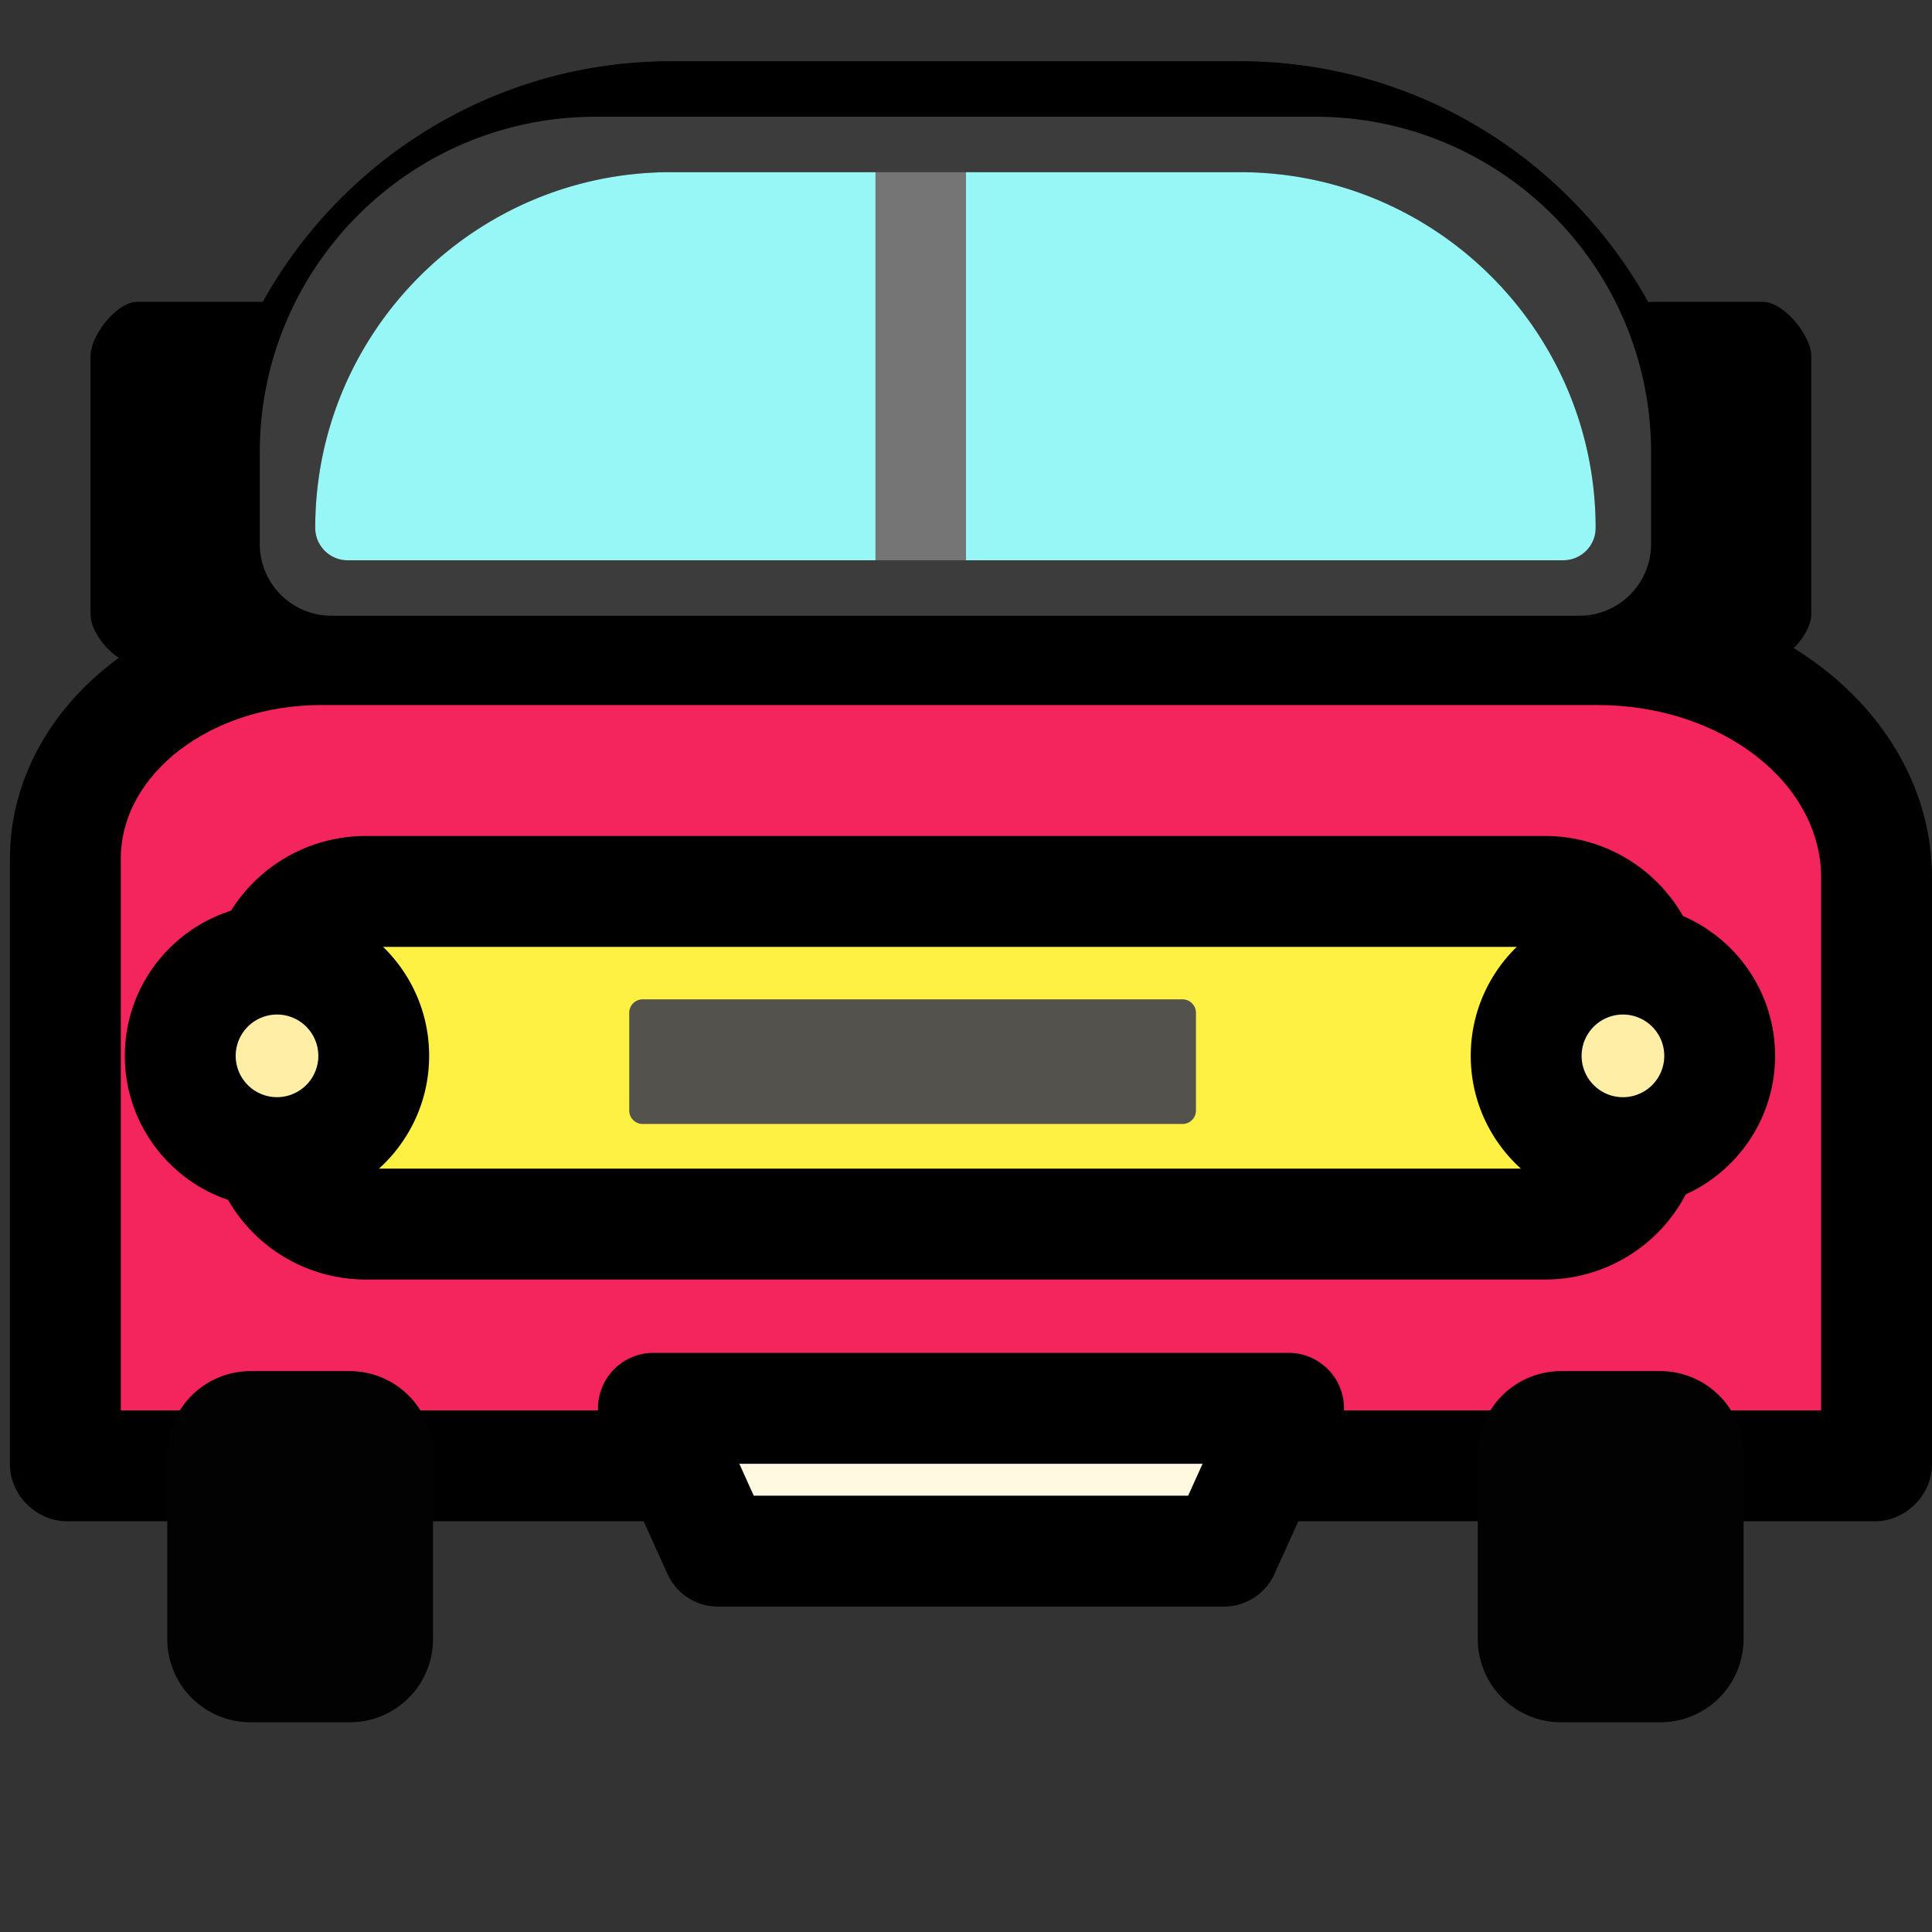 <?xml version="1.0" standalone="no"?><!DOCTYPE svg PUBLIC "-//W3C//DTD SVG 1.1//EN" "http://www.w3.org/Graphics/SVG/1.1/DTD/svg11.dtd"><svg t="1612678343720" class="icon" viewBox="0 0 1024 1024" version="1.1" xmlns="http://www.w3.org/2000/svg" p-id="8573" xmlns:xlink="http://www.w3.org/1999/xlink" width="48" height="48"><rect x="0" y="0" width="1024" height="1024" fill="#333333" stroke="none"/><defs><style type="text/css"></style></defs><path d="M837.104 326.352H175.68a38 38 0 0 1-38-38v-48.48c0-98.304 79.696-178 178-178h381.44c98.304 0 178 79.696 178 178v48.48a38.032 38.032 0 0 1-38.016 38z" fill="#43FFFF" p-id="8574"></path><path d="M828.576 355.728H184.208a76 76 0 0 1-75.904-75.904c0-136.384 110.944-247.344 247.296-247.344h301.584c136.384 0 247.312 110.944 247.312 247.296a76 76 0 0 1-75.92 75.952zM355.6 91.248c-103.968 0-188.528 84.576-188.528 188.528 0 9.472 7.696 17.184 17.136 17.184h644.368c9.472 0 17.152-7.696 17.152-17.136 0-103.984-84.576-188.576-188.544-188.576H355.6z" p-id="8575"></path><path d="M201.536 438.992H382.88v181.344H201.536z" fill="#FFDF40" p-id="8576"></path><path d="M382.88 649.728H201.536a29.376 29.376 0 0 1-29.376-29.376V439.008c0-16.224 13.152-29.376 29.376-29.376H382.88c16.224 0 29.376 13.152 29.376 29.376v181.344a29.376 29.376 0 0 1-29.376 29.376z m-151.968-58.768h122.576v-122.576h-122.576v122.576z" p-id="8577"></path><path d="M652.576 438.992H833.92v181.344H652.576z" fill="#FFDF40" p-id="8578"></path><path d="M833.904 649.728H652.576a29.376 29.376 0 0 1-29.376-29.376V439.008c0-16.224 13.168-29.376 29.376-29.376h181.328c16.224 0 29.376 13.152 29.376 29.376v181.344a29.36 29.36 0 0 1-29.376 29.376z m-151.952-58.768h122.56v-122.576h-122.56v122.576z" p-id="8579"></path><path d="M34.656 455.136v321.088c0 0.4 0.4 0.72 0.88 0.72h958.192c0.496 0 0.88-0.32 0.88-0.72V465.152c0-66.736-66.144-120.848-147.744-120.848H170.16c-74.848 0-135.504 49.616-135.504 110.832z" fill="#F4255C" p-id="8580"></path><path d="M993.744 806.32H35.536c-16.224 0-30.272-13.888-30.272-30.112V455.136c0-77.312 73.968-140.208 164.896-140.208h676.704c97.68 0 177.136 67.392 177.136 150.224v311.056c0 16.224-14.048 30.112-30.256 30.112zM64.032 747.552h901.2v-282.4c0-50.432-53.104-91.456-118.368-91.456H170.16c-58.512 0-106.128 36.544-106.128 81.44v292.416z" p-id="8581"></path><path d="M188.128 883.472h-58.08a12.048 12.048 0 0 1-12-12v-103.344c0-6.608 5.408-12 12-12h58.08c6.608 0 12 5.392 12 12v103.344c0 6.608-5.392 12-12 12z" fill="#020202" p-id="8582"></path><path d="M185.44 912.848H132.736a44.128 44.128 0 0 1-44.08-44.08v-97.968a44.144 44.144 0 0 1 44.08-44.08h52.688a44.128 44.128 0 0 1 44.08 44.08v97.968a44.112 44.112 0 0 1-44.064 44.08z m-38-58.752h23.312v-68.576H147.44v68.576z" fill="#020202" p-id="8583"></path><path d="M882.736 883.472h-58.08a12.048 12.048 0 0 1-12-12v-103.344c0-6.608 5.408-12 12-12h58.08c6.592 0 12 5.392 12 12v103.344c0 6.608-5.408 12-12 12z" fill="#020202" p-id="8584"></path><path d="M880.048 912.848h-52.704a44.144 44.144 0 0 1-44.08-44.08v-97.968a44.144 44.144 0 0 1 44.08-44.08h52.704a44.144 44.144 0 0 1 44.08 44.08v97.968a44.144 44.144 0 0 1-44.08 44.08z m-38.016-58.752h23.312v-68.576h-23.312v68.576z" fill="#020202" p-id="8585"></path><path d="M829.056 648.784H183.728a44.672 44.672 0 0 1-44.672-44.672V517.12a44.672 44.672 0 0 1 44.672-44.672h645.328a44.672 44.672 0 0 1 44.672 44.672v86.992a44.672 44.672 0 0 1-44.672 44.672z" fill="#FFF143" p-id="8586"></path><path d="M819.04 678.176H193.744a84.16 84.16 0 0 1-84.064-84.08v-66.944a84.16 84.16 0 0 1 84.064-84.064H819.04a84.16 84.16 0 0 1 84.064 84.064v66.944a84.16 84.16 0 0 1-84.064 84.08z m-625.296-176.32c-13.952 0-25.296 11.36-25.296 25.296v66.944c0 13.952 11.36 25.312 25.296 25.312H819.04c13.952 0 25.296-11.36 25.296-25.312v-66.944c0-13.952-11.344-25.296-25.296-25.296H193.744z" p-id="8587"></path><path d="M146.8 559.6m-51.264 0a51.264 51.264 0 1 0 102.528 0 51.264 51.264 0 1 0-102.528 0Z" fill="#FFEEA6" p-id="8588"></path><path d="M146.8 640.256c-44.464 0-80.64-36.176-80.64-80.656s36.176-80.656 80.64-80.656 80.656 36.176 80.656 80.656-36.192 80.656-80.656 80.656z m0-102.528a21.888 21.888 0 1 0 0.048 43.792 21.888 21.888 0 0 0-0.048-43.792z" p-id="8589"></path><path d="M860.16 559.6m-51.264 0a51.264 51.264 0 1 0 102.528 0 51.264 51.264 0 1 0-102.528 0Z" fill="#FFEEA6" p-id="8590"></path><path d="M860.176 640.256c-44.48 0-80.656-36.176-80.656-80.656s36.176-80.656 80.656-80.656 80.656 36.176 80.656 80.656-36.176 80.656-80.656 80.656z m0-102.528a21.92 21.92 0 0 0-21.888 21.888 21.904 21.904 0 1 0 21.888-21.888z" p-id="8591"></path><path d="M480 64v240" fill="#FFDF40" p-id="8592"></path><path d="M488 335.52c-16.224 0-24-13.152-24-29.376V71.072c0-16.224 7.776-29.376 24-29.376s24 13.136 24 29.376v235.072c0 16.224-7.776 29.376-24 29.376z" p-id="8593"></path><path d="M880 176h64v144h-32v-144" fill="#FFF5CA" p-id="8594"></path><path d="M934.544 352H895.36c-10.816 0-15.36-15.456-15.36-26.272v-117.536s-21.696-13.28-21.696-24.096S864.96 160 875.776 160h58.768C945.376 160 960 177.792 960 188.608v137.12c0 10.816-14.624 26.272-25.456 26.272zM928 306.128v-97.952 97.952z" p-id="8595"></path><path d="M144 176H80v144h32v-144" fill="#FFF5CA" p-id="8596"></path><path d="M111.808 352H72.64C61.824 352 48 336.544 48 325.728v-137.12C48 177.792 61.824 160 72.64 160h78.352c10.816 0 19.584 5.184 19.584 16s-8.768 16-19.584 16H128v133.728C128 336.544 122.64 352 111.808 352zM96 306.128v-97.952 97.952z" p-id="8597"></path><path d="M648.704 822.128H380.56l-34.24-75.68h336.624z" fill="#FFF9E1" p-id="8598"></path><path d="M648.72 851.52h-268.16a29.344 29.344 0 0 1-26.768-17.28l-34.24-75.696a29.408 29.408 0 0 1 26.768-41.504h336.64a29.376 29.376 0 0 1 26.768 41.504l-34.24 75.696a29.376 29.376 0 0 1-26.768 17.28z m-249.216-58.768h230.24l7.648-16.928H391.856l7.648 16.928z" p-id="8599"></path><path d="M626.752 595.728H340.64a7.136 7.136 0 0 1-7.136-7.136v-51.776c0-3.952 3.2-7.136 7.136-7.136h286.112c3.952 0 7.136 3.2 7.136 7.136v51.776c0 3.936-3.2 7.136-7.136 7.136z" fill="#54524C" p-id="8600"></path><path d="M837.104 326.352H175.68a38 38 0 0 1-38-38v-48.48c0-98.304 79.696-178 178-178h381.44c98.304 0 178 79.696 178 178v48.48a38.032 38.032 0 0 1-38.016 38z" fill="#EFEFEF" opacity=".49" p-id="8601"></path><path d="M828.576 355.728H184.208a76 76 0 0 1-75.904-75.904c0-136.384 110.944-247.344 247.296-247.344h301.584c136.384 0 247.312 110.944 247.312 247.296a76 76 0 0 1-75.92 75.952zM355.6 91.248c-103.968 0-188.528 84.576-188.528 188.528 0 9.472 7.696 17.184 17.136 17.184h644.368c9.472 0 17.152-7.696 17.152-17.136 0-103.984-84.576-188.576-188.544-188.576H355.6z" opacity=".49" p-id="8602"></path></svg>